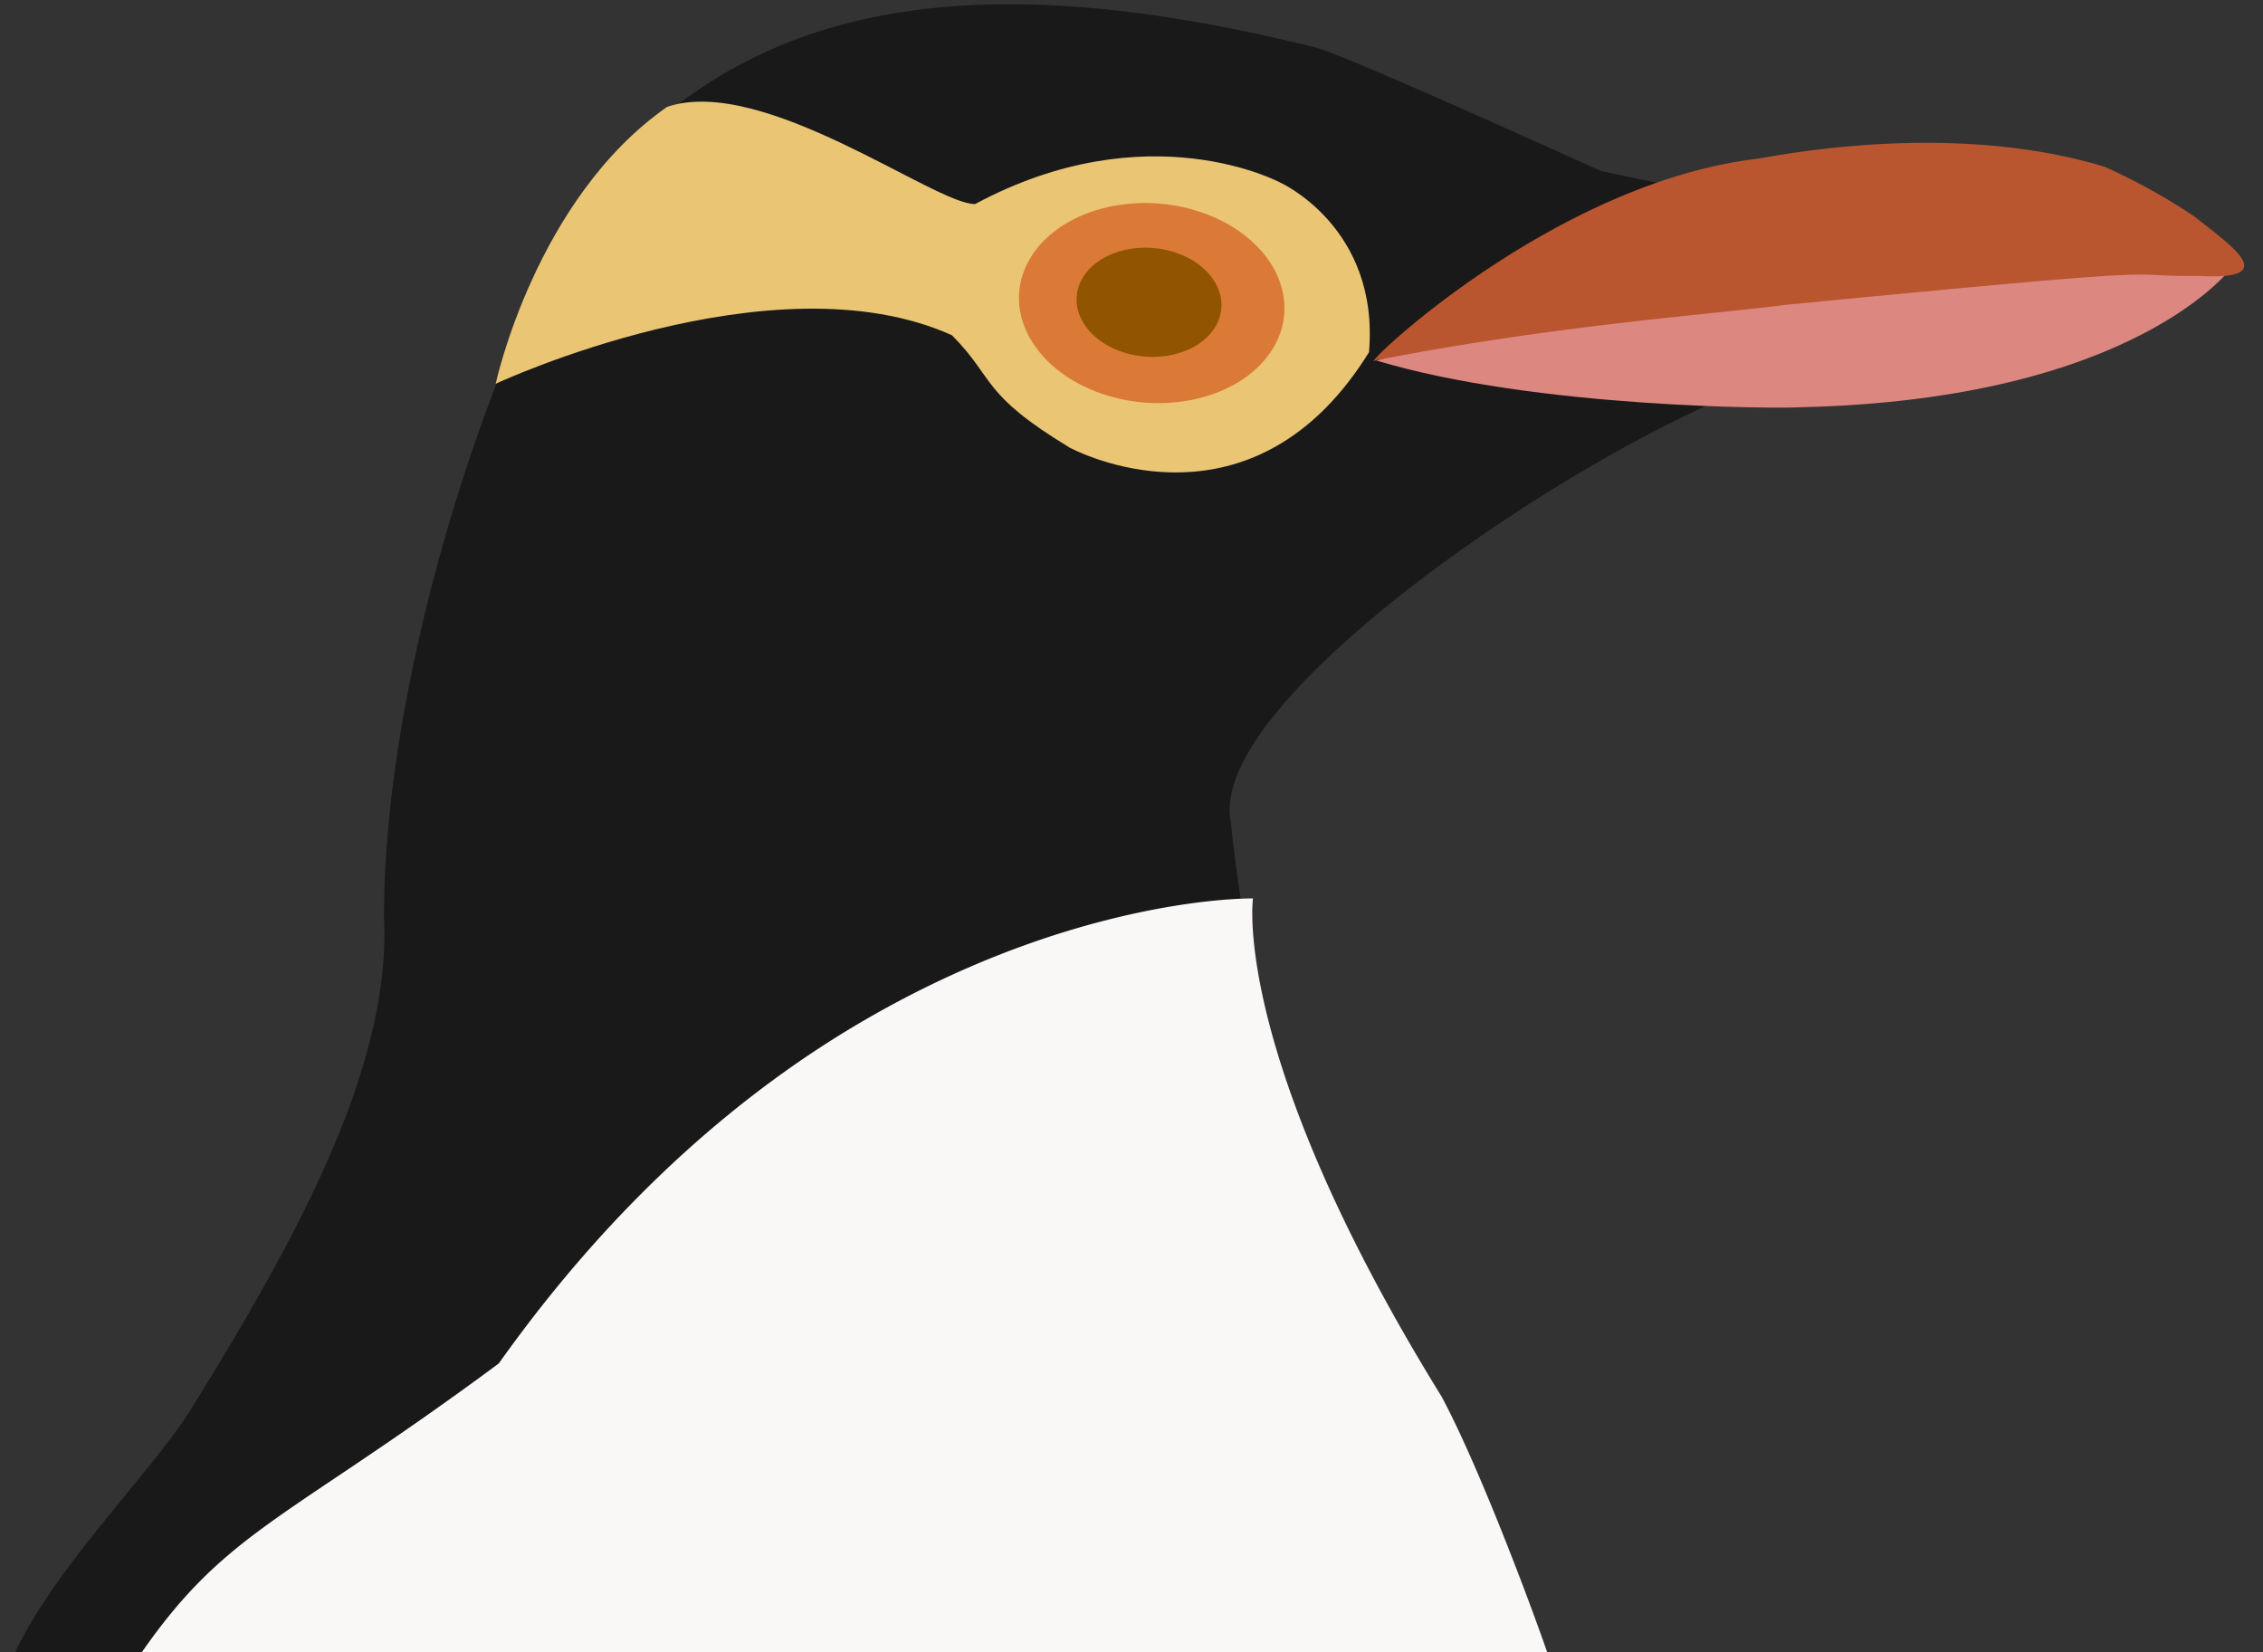 <svg xmlns="http://www.w3.org/2000/svg" xmlns:xlink="http://www.w3.org/1999/xlink" viewBox="3758 2512 200 146">
  <rect x="3758" y="2512" width="200" height="146" fill="#333333" stroke="none"/>
  <defs>
    <style>
      .cls-1 {
        clip-path: url(#clip-penguin-footer);
      }

      .cls-2 {
        fill: #191919;
      }

      .cls-3 {
        fill: #faf7f7;
      }

      .cls-4 {
        fill: #eac574;
      }

      .cls-5 {
        fill: #da7a36;
      }

      .cls-6 {
        fill: #915400;
      }

      .cls-7 {
        fill: #dd8781;
      }

      .cls-8 {
        fill: #b95630;
      }
    </style>
    <clipPath id="clip-penguin-footer">
      <rect x="3758" y="2512" width="200" height="146"/>
    </clipPath>
  </defs>
  <g id="penguin-footer" class="cls-1">
    <g id="group-26" transform="translate(3748.962 2507)">
      <path id="path-151" class="cls-2" d="M149.5,18.528S128.467,7.134,125.327,5.948c-29.1-9.519-47.488-7.244-61.01,4.188-9.652,7.305-24.993,41.878-26.677,66.638-.281,13.278-9.867,27.984-19.842,41.859C13.916,124.063,5.337,131.27.925,138.669A20.153,20.153,0,0,0,0,140.488c13.333.826,137.109,8.812,134.761,8.648,2.3,1.391-20.539-32.132-21.909-75.608-1.6-12.682,45.6-37.618,55.851-36.222l-5.564-14.933Z" transform="matrix(0.998, -0.07, 0.07, 0.998, 0.038, 12.095)"/>
      <path id="path-156" class="cls-3" d="M103.392.065S88.121-1.3,68.341,8.421c-10.589,5.2-22.709,13.863-34.284,27.959C14.1,49.107,8.9,49.328.319,60.245a4.686,4.686,0,0,0-.312.516c.082,0,124.915,8.7,124.915,8.7.423,1.017-4.355-16.221-7.981-24.319C100.426,13.672,103.392.065,103.392.065Z" transform="matrix(0.998, -0.07, 0.07, 0.998, 16.585, 91.575)"/>
      <path id="path-157" class="cls-4" d="M70.39,10.742s-11.211-7.117-27.031,0C39.884,10.584,25.469-2.005,16.814.276,4.643,7.564,0,23.615,0,23.615s25.2-9.686,40.505-1.455c3.572,4.143,2.111,5.289,9.714,10.655,3.039,1.813,16.414,8.02,26.935-6.583C78.862,15.286,70.39,10.742,70.39,10.742Z" transform="matrix(0.998, -0.07, 0.07, 0.998, 51.193, 15.348)"/>
      <path id="ellipse-18" class="cls-5" d="M10.448,18.5c6.267-.6,11.767-5.211,12.285-10.3S18.591-.534,12.324.064.558,5.276.039,10.367,4.181,19.1,10.448,18.5Z" transform="translate(104.894 18.346) rotate(27)"/>
      <path id="ellipse-18-2" data-name="ellipse-18" class="cls-6" d="M5.7,10.1c3.42-.327,6.423-2.844,6.705-5.624S10.147-.292,6.727.035.3,2.88.021,5.659,2.282,10.426,5.7,10.1Z" transform="translate(107.35 24.38) rotate(27)"/>
      <path id="path-98" class="cls-7" d="M75.721,0S67.009,11.51,37.45,11.674c-1.7.1-23.417-.293-37.45-4.784C.586,6.89,18.236.574,66.935,0,66.948.013,75.721,0,75.721,0Z" transform="translate(130.55 29.971) rotate(-1)"/>
      <path id="path-97" class="cls-8" d="M.147,18.384C-1.788,19.593,15.649,3.1,34.079,1.172,35.824.957,51.243-2,64.876,2.4a53.869,53.869,0,0,1,7.866,4.534c2.954,2.463,7.89,5.821.276,5.259-7.989-.071.837-1.049-36.413,1.908C29.434,14.891,16.157,15.558.147,18.384Z" transform="translate(130.127 18.469) rotate(-1)"/>
    </g>
  </g>
</svg>
